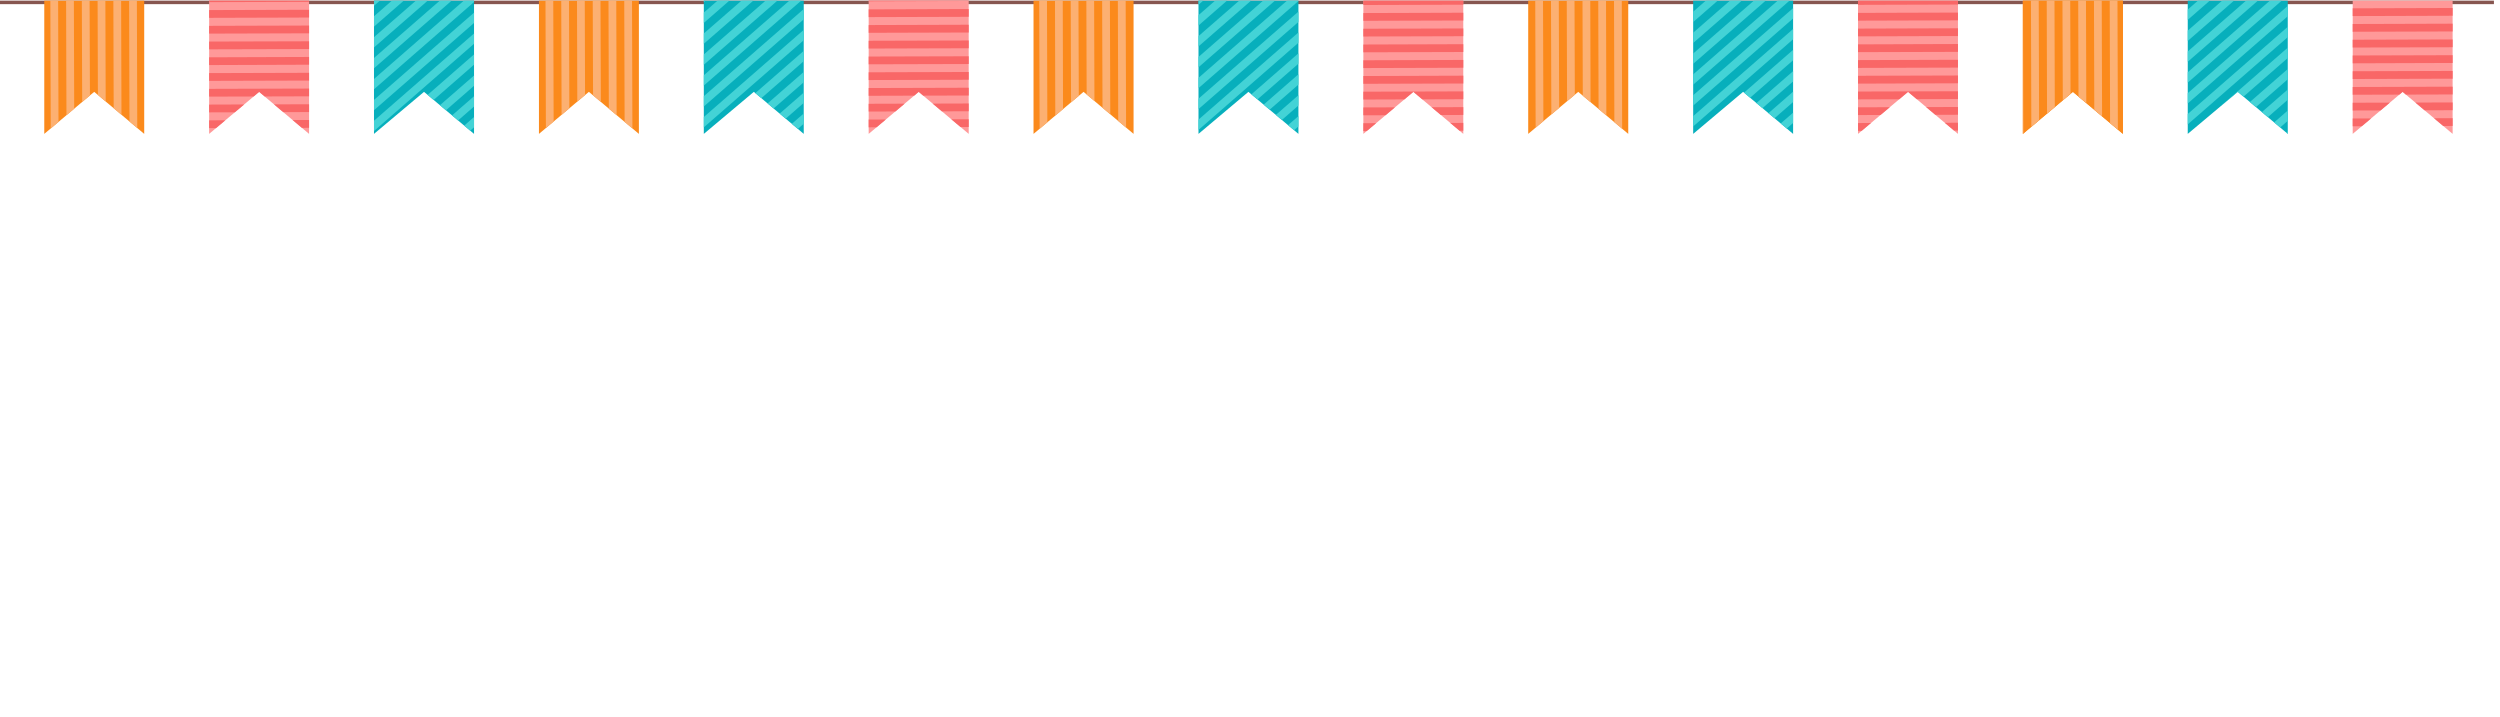 <?xml version="1.0" encoding="utf-8"?>
<!-- Generator: Adobe Illustrator 19.0.0, SVG Export Plug-In . SVG Version: 6.00 Build 0)  -->
<svg version="1.1" id="Capa_1" xmlns="http://www.w3.org/2000/svg" xmlns:xlink="http://www.w3.org/1999/xlink" x="0px" y="0px"
	 viewBox="348 75.3 2349 674" style="enable-background:new 348 75.3 2349 674;" xml:space="preserve">
<style type="text/css">
	.st0{display:none;opacity:0.7;}
	.st1{display:inline;}
	.st2{fill:#875650;}
	.st3{display:inline;fill:#FFCCCC;}
	.st4{display:inline;fill:#90D4D8;}
	.st5{display:inline;fill:#FFB804;}
	.st6{display:inline;fill:#FF7F8B;}
	.st7{display:inline;fill:#CC99CC;}
	.st8{fill:#FB8A1C;}
	.st9{fill:#FF9999;}
	.st10{fill:#07AFBC;}
	.st11{fill:none;}
	.st12{clip-path:url(#SVGID_48_);}
	.st13{fill:#FCB072;}
	.st14{clip-path:url(#SVGID_50_);}
	.st15{clip-path:url(#SVGID_52_);}
	.st16{clip-path:url(#SVGID_54_);}
	.st17{clip-path:url(#SVGID_56_);}
	.st18{clip-path:url(#SVGID_58_);}
	.st19{fill:#F96767;}
	.st20{clip-path:url(#SVGID_60_);}
	.st21{clip-path:url(#SVGID_62_);}
	.st22{clip-path:url(#SVGID_64_);}
	.st23{clip-path:url(#SVGID_66_);}
	.st24{clip-path:url(#SVGID_68_);}
	.st25{fill:#43D3D6;}
	.st26{clip-path:url(#SVGID_70_);}
	.st27{clip-path:url(#SVGID_72_);}
	.st28{clip-path:url(#SVGID_74_);}
	.st29{clip-path:url(#SVGID_76_);}
</style>
<g class="st0">
	<g class="st1">
		<path class="st2" d="M884.9,131.2c-89.3,0-166-2.9-228.8-6.8c-197.5-12.2-305-36.8-306.1-37.1l1-4.3c1.1,0.2,108.3,24.8,305.5,37
			c182,11.2,480.1,14,866.4-37l0.6,4.4C1270.1,120.8,1054.6,131.2,884.9,131.2z"/>
	</g>
	<polygon class="st3" points="443,161.2 439.9,158.5 436.5,160.2 433.2,157.4 429.4,159.1 426.3,156.3 422.5,158 420,155.3 
		416.3,157 413.2,154.2 409.7,155.9 407.3,153.3 404.1,155.1 401.1,152.4 397.3,154 406.9,93 452.7,100.3 	"/>
	<polygon class="st4" points="529.6,171.6 526.4,169 523.2,170.8 519.7,168.2 516,170 512.7,167.4 509.1,169.2 506.4,166.7 
		502.7,168.5 499.5,165.9 496.2,167.8 493.6,165.2 490.5,167.1 487.4,164.6 483.7,166.4 490.6,105.1 536.6,110.2 	"/>
	<polygon class="st5" points="610,178.7 606.7,176.3 603.5,178.2 600,175.7 596.3,177.6 592.9,175.1 589.4,177 586.6,174.6 
		583,176.5 579.7,173.9 576.4,175.9 573.8,173.5 570.7,175.5 567.5,173 563.9,174.9 569,113.4 615.1,117.2 	"/>
	<polygon class="st6" points="702.6,184.2 699.3,181.9 696.1,183.9 692.5,181.5 688.9,183.5 685.5,181.1 681.9,183.2 679.1,180.8 
		675.6,182.8 672.2,180.4 669,182.5 666.3,180.1 663.3,182.2 660,179.8 656.4,181.8 659.6,120.2 705.8,122.6 	"/>
	<polygon class="st4" points="788.3,187.3 784.9,185 781.7,187.1 778.1,184.8 774.5,186.9 771.1,184.6 767.6,186.7 764.7,184.4 
		761.2,186.5 757.8,184.1 754.6,186.3 751.9,184 748.9,186.1 745.6,183.8 742,185.9 743.9,124.2 790.1,125.6 	"/>
	<polygon class="st5" points="875.7,188.3 872.3,186.1 869.2,188.3 865.5,186 862,188.2 858.5,186 855,188.1 852.1,185.9 
		848.7,188.1 845.2,185.8 842.1,188 839.3,185.8 836.4,188 833,185.7 829.5,187.9 830,126.2 876.3,126.6 	"/>
	<polygon class="st3" points="975,187.5 971.5,185.4 968.4,187.6 964.7,185.5 961.2,187.7 957.6,185.6 954.3,187.8 951.3,185.7 
		947.9,187.9 944.4,185.7 941.3,188 938.4,185.8 935.6,188.1 932.2,186 928.7,188.3 927.7,126.6 973.9,125.8 	"/>
	<polygon class="st4" points="1074.5,184.2 1071,182.2 1068,184.4 1064.2,182.4 1060.8,184.7 1057.2,182.6 1053.8,184.9 
		1050.8,182.8 1047.5,185.2 1043.9,183 1040.9,185.4 1038,183.3 1035.2,185.6 1031.7,183.5 1028.3,185.9 1026.1,124.2 1072.3,122.5 
			"/>
	<polygon class="st5" points="1169.7,179.5 1166.1,177.5 1163.2,179.8 1159.3,177.8 1155.9,180.2 1152.3,178.2 1149,180.6 
		1146,178.5 1142.6,180.9 1139,178.8 1136,181.2 1133.1,179.1 1130.3,181.5 1126.8,179.5 1123.5,181.9 1120.3,120.2 1166.5,117.9 	
		"/>
	<polygon class="st3" points="1267.1,172.5 1263.5,170.5 1260.6,172.9 1256.7,171 1253.4,173.5 1249.7,171.5 1246.5,174 1243.4,172 
		1240.1,174.5 1236.4,172.5 1233.5,175 1230.6,172.9 1227.8,175.4 1224.3,173.4 1221,175.9 1216.4,114.4 1262.5,110.9 	"/>
	<polygon class="st4" points="1358.6,164 1354.9,162.1 1352.1,164.6 1348.1,162.7 1344.8,165.3 1341.1,163.4 1337.9,165.9 
		1334.8,164 1331.6,166.5 1327.9,164.6 1325,167.1 1322,165.1 1319.3,167.6 1315.8,165.8 1312.5,168.3 1306.8,106.8 1352.8,102.5 	
		"/>
	<polygon class="st5" points="1457.1,153.4 1453.4,151.6 1450.6,154.1 1446.7,152.3 1443.4,154.9 1439.7,153.1 1436.5,155.7 
		1433.4,153.8 1430.2,156.3 1426.5,154.5 1423.6,157.1 1420.6,155.1 1418,157.7 1414.4,155.9 1411.1,158.4 1404.4,97.1 1450.4,92.1 
			"/>
	<g class="st1">
		<defs>
			<polygon id="SVGID_1_" points="443,161.2 439.9,158.5 436.5,160.2 433.2,157.4 429.4,159.1 426.3,156.3 422.5,158 420,155.3 
				416.3,157 413.2,154.2 409.7,155.9 407.3,153.3 404.1,155.1 401.1,152.4 397.3,154 406.9,93 452.7,100.3 			"/>
		</defs>
		<clipPath id="SVGID_2_">
			<use xlink:href="#SVGID_1_"  style="overflow:visible;"/>
		</clipPath>
	</g>
	<g class="st1">
		<defs>
			<polygon id="SVGID_3_" points="702.6,184.2 699.3,181.9 696.1,183.9 692.5,181.5 688.9,183.5 685.5,181.1 681.9,183.2 
				679.1,180.8 675.6,182.8 672.2,180.4 669,182.5 666.3,180.1 663.3,182.2 660,179.8 656.4,181.8 659.6,120.2 705.8,122.6 			"/>
		</defs>
		<clipPath id="SVGID_4_">
			<use xlink:href="#SVGID_3_"  style="overflow:visible;"/>
		</clipPath>
	</g>
	<g class="st1">
		<defs>
			<polygon id="SVGID_5_" points="972.4,187.5 968.9,185.4 965.8,187.6 962.1,185.4 958.6,187.7 955,185.6 951.7,187.8 948.7,185.7 
				945.3,187.9 941.8,185.7 938.7,188 935.9,185.8 933,188.1 929.6,186 926.1,188.2 925.1,126.5 971.4,125.8 			"/>
		</defs>
		<clipPath id="SVGID_6_">
			<use xlink:href="#SVGID_5_"  style="overflow:visible;"/>
		</clipPath>
	</g>
	<g class="st1">
		<defs>
			<polygon id="SVGID_7_" points="1267.1,172.5 1263.5,170.5 1260.6,172.9 1256.7,171 1253.4,173.5 1249.7,171.5 1246.5,174 
				1243.4,172 1240.1,174.5 1236.4,172.5 1233.5,175 1230.6,172.9 1227.8,175.4 1224.3,173.4 1221,175.9 1216.4,114.4 1262.5,110.9 
							"/>
		</defs>
		<clipPath id="SVGID_8_">
			<use xlink:href="#SVGID_7_"  style="overflow:visible;"/>
		</clipPath>
	</g>
	<g class="st1">
		<defs>
			<polygon id="SVGID_9_" points="1358.6,164 1354.9,162.1 1352.1,164.6 1348.1,162.7 1344.8,165.3 1341.1,163.4 1337.9,165.9 
				1334.8,164 1331.6,166.5 1327.9,164.6 1325,167.1 1322,165.1 1319.3,167.6 1315.8,165.8 1312.5,168.3 1306.8,106.8 1352.8,102.5 
							"/>
		</defs>
		<clipPath id="SVGID_10_">
			<use xlink:href="#SVGID_9_"  style="overflow:visible;"/>
		</clipPath>
	</g>
	<g class="st1">
		<defs>
			<polygon id="SVGID_11_" points="1074.5,184.2 1071,182.2 1068,184.4 1064.2,182.4 1060.8,184.7 1057.2,182.6 1053.8,184.9 
				1050.8,182.8 1047.5,185.2 1043.9,183 1040.9,185.4 1038,183.3 1035.2,185.6 1031.7,183.5 1028.3,185.9 1026.1,124.2 
				1072.3,122.5 			"/>
		</defs>
		<clipPath id="SVGID_12_">
			<use xlink:href="#SVGID_11_"  style="overflow:visible;"/>
		</clipPath>
	</g>
	<g class="st1">
		<defs>
			<polygon id="SVGID_13_" points="788.3,187.3 784.9,185 781.7,187.1 778.1,184.8 774.5,186.9 771.1,184.6 767.6,186.7 
				764.7,184.4 761.2,186.5 757.8,184.1 754.6,186.3 751.9,184 748.9,186.1 745.6,183.8 742,185.9 743.9,124.2 790.1,125.6 			"/>
		</defs>
		<clipPath id="SVGID_14_">
			<use xlink:href="#SVGID_13_"  style="overflow:visible;"/>
		</clipPath>
	</g>
	<g class="st1">
		<defs>
			<polygon id="SVGID_15_" points="529.6,171.6 526.4,169 523.2,170.8 519.7,168.2 516,170 512.7,167.4 509.1,169.2 506.4,166.7 
				502.7,168.5 499.5,165.9 496.2,167.8 493.6,165.2 490.5,167.1 487.4,164.6 483.7,166.4 490.6,105.1 536.6,110.2 			"/>
		</defs>
		<clipPath id="SVGID_16_">
			<use xlink:href="#SVGID_15_"  style="overflow:visible;"/>
		</clipPath>
	</g>
	<g class="st1">
		<defs>
			<polygon id="SVGID_17_" points="610,178.7 606.7,176.3 603.5,178.2 600,175.7 596.3,177.6 592.9,175.1 589.4,177 586.6,174.6 
				583,176.5 579.7,173.9 576.4,175.9 573.8,173.5 570.7,175.5 567.5,173 563.9,174.9 569,113.4 615.1,117.2 			"/>
		</defs>
		<clipPath id="SVGID_18_">
			<use xlink:href="#SVGID_17_"  style="overflow:visible;"/>
		</clipPath>
	</g>
	<g class="st1">
		<defs>
			<polygon id="SVGID_19_" points="1169.7,179.5 1166.1,177.5 1163.2,179.8 1159.3,177.8 1155.9,180.2 1152.3,178.2 1149,180.6 
				1146,178.5 1142.6,180.9 1139,178.8 1136,181.2 1133.1,179.1 1130.3,181.5 1126.8,179.5 1123.5,181.9 1120.3,120.2 1166.5,117.9 
							"/>
		</defs>
		<clipPath id="SVGID_20_">
			<use xlink:href="#SVGID_19_"  style="overflow:visible;"/>
		</clipPath>
	</g>
	<g class="st1">
		<defs>
			<polygon id="SVGID_21_" points="1457.1,153.4 1453.4,151.6 1450.6,154.1 1446.7,152.3 1443.4,154.9 1439.7,153.1 1436.5,155.7 
				1433.4,153.8 1430.2,156.3 1426.5,154.5 1423.6,157.1 1420.6,155.1 1418,157.7 1414.4,155.9 1411.1,158.4 1404.4,97.1 
				1450.4,92.1 			"/>
		</defs>
		<clipPath id="SVGID_22_">
			<use xlink:href="#SVGID_21_"  style="overflow:visible;"/>
		</clipPath>
	</g>
</g>
<g class="st0">
	<g class="st1">
		<path class="st2" d="M2057.3,131.2c-89.3,0-166-2.9-228.8-6.8c-197.5-12.2-305-36.8-306.1-37.1l1-4.3c1.1,0.2,108.3,24.8,305.5,37
			c182,11.2,480.1,14,866.4-37l0.6,4.4C2442.6,120.8,2227.1,131.2,2057.3,131.2z"/>
	</g>
	<polygon class="st7" points="1615.5,161.2 1612.4,158.5 1609,160.2 1605.7,157.4 1601.9,159.1 1598.8,156.3 1595,158 1592.5,155.3 
		1588.7,157 1585.7,154.2 1582.2,155.9 1579.8,153.3 1576.6,155.1 1573.6,152.4 1569.8,154 1579.4,93 1625.1,100.3 	"/>
	<polygon class="st4" points="1702.1,171.6 1698.9,169 1695.6,170.8 1692.2,168.2 1688.4,170 1685.2,167.4 1681.6,169.2 
		1678.9,166.7 1675.2,168.5 1672,165.9 1668.7,167.8 1666.1,165.2 1663,167.1 1659.9,164.6 1656.2,166.4 1663.1,105.1 1709.1,110.2 
			"/>
	<polygon class="st5" points="1782.5,178.7 1779.2,176.3 1776,178.2 1772.5,175.7 1768.8,177.6 1765.4,175.1 1761.9,177 
		1759.1,174.6 1755.5,176.5 1752.2,173.9 1748.9,175.9 1746.3,173.5 1743.2,175.5 1740,173 1736.4,174.9 1741.5,113.4 1787.6,117.2 
			"/>
	<polygon class="st7" points="1875.1,184.2 1871.8,181.9 1868.6,183.9 1865,181.5 1861.3,183.5 1858,181.1 1854.4,183.2 
		1851.6,180.8 1848.1,182.8 1844.7,180.4 1841.5,182.5 1838.8,180.1 1835.8,182.2 1832.5,179.8 1828.9,181.8 1832.1,120.2 
		1878.3,122.6 	"/>
	<polygon class="st4" points="1960.8,187.3 1957.4,185 1954.2,187.1 1950.6,184.8 1947,186.9 1943.6,184.6 1940.1,186.7 
		1937.2,184.4 1933.7,186.5 1930.3,184.1 1927.1,186.3 1924.4,184 1921.4,186.1 1918.1,183.8 1914.5,185.9 1916.4,124.2 
		1962.6,125.6 	"/>
	<polygon class="st5" points="2048.2,188.3 2044.8,186.1 2041.7,188.3 2038,186 2034.5,188.2 2031,186 2027.5,188.1 2024.6,185.9 
		2021.2,188.1 2017.7,185.8 2014.6,188 2011.8,185.8 2008.8,188 2005.5,185.7 2002,187.9 2002.5,126.2 2048.8,126.6 	"/>
	<polygon class="st7" points="2147.5,187.5 2143.9,185.4 2140.9,187.6 2137.2,185.5 2133.7,187.7 2130.1,185.6 2126.8,187.8 
		2123.8,185.7 2120.4,187.9 2116.8,185.7 2113.8,188 2110.9,185.8 2108.1,188.1 2104.7,186 2101.2,188.3 2100.2,126.6 2146.4,125.8 
			"/>
	<polygon class="st4" points="2247,184.2 2243.5,182.2 2240.5,184.4 2236.7,182.4 2233.2,184.7 2229.7,182.6 2226.3,184.9 
		2223.3,182.8 2220,185.2 2216.4,183 2213.4,185.4 2210.5,183.3 2207.7,185.6 2204.2,183.5 2200.8,185.9 2198.5,124.2 2244.8,122.5 
			"/>
	<polygon class="st5" points="2342.2,179.5 2338.6,177.5 2335.6,179.8 2331.8,177.8 2328.4,180.2 2324.8,178.2 2321.5,180.6 
		2318.5,178.5 2315.1,180.9 2311.5,178.8 2308.5,181.2 2305.6,179.1 2302.8,181.5 2299.3,179.5 2296,181.9 2292.8,120.2 2339,117.9 
			"/>
	<polygon class="st7" points="2439.6,172.5 2436,170.5 2433.1,172.9 2429.2,171 2425.9,173.5 2422.2,171.5 2418.9,174 2415.9,172 
		2412.6,174.5 2408.9,172.5 2406,175 2403.1,172.9 2400.3,175.4 2396.8,173.4 2393.5,175.9 2388.9,114.4 2435,110.9 	"/>
	<polygon class="st4" points="2531.1,164 2527.4,162.1 2524.5,164.6 2520.6,162.7 2517.3,165.3 2513.6,163.4 2510.4,165.9 
		2507.3,164 2504.1,166.5 2500.4,164.6 2497.5,167.1 2494.5,165.1 2491.8,167.6 2488.3,165.8 2485,168.3 2479.2,106.8 2525.3,102.5 
			"/>
	<polygon class="st5" points="2629.6,153.4 2625.9,151.6 2623.1,154.1 2619.2,152.3 2615.9,154.9 2612.2,153.1 2609,155.7 
		2605.9,153.8 2602.7,156.3 2599,154.5 2596.1,157.1 2593.1,155.1 2590.5,157.7 2586.9,155.9 2583.6,158.4 2576.9,97.1 2622.9,92.1 
			"/>
	<g class="st1">
		<defs>
			<polygon id="SVGID_23_" points="1615.5,161.2 1612.4,158.5 1609,160.2 1605.7,157.4 1601.9,159.1 1598.8,156.3 1595,158 
				1592.5,155.3 1588.7,157 1585.7,154.2 1582.2,155.9 1579.8,153.3 1576.6,155.1 1573.6,152.4 1569.8,154 1579.4,93 1625.1,100.3 
							"/>
		</defs>
		<clipPath id="SVGID_24_">
			<use xlink:href="#SVGID_23_"  style="overflow:visible;"/>
		</clipPath>
	</g>
	<g class="st1">
		<defs>
			<polygon id="SVGID_25_" points="1875.1,184.2 1871.8,181.9 1868.6,183.9 1865,181.5 1861.3,183.5 1858,181.1 1854.4,183.2 
				1851.6,180.8 1848.1,182.8 1844.7,180.4 1841.5,182.5 1838.8,180.1 1835.8,182.2 1832.5,179.8 1828.9,181.8 1832.1,120.2 
				1878.3,122.6 			"/>
		</defs>
		<clipPath id="SVGID_26_">
			<use xlink:href="#SVGID_25_"  style="overflow:visible;"/>
		</clipPath>
	</g>
	<g class="st1">
		<defs>
			<polygon id="SVGID_27_" points="2147.5,187.5 2143.9,185.4 2140.9,187.6 2137.2,185.5 2133.7,187.7 2130.1,185.6 2126.8,187.8 
				2123.8,185.7 2120.4,187.9 2116.8,185.7 2113.8,188 2110.9,185.8 2108.1,188.1 2104.7,186 2101.2,188.3 2100.2,126.6 
				2146.4,125.8 			"/>
		</defs>
		<clipPath id="SVGID_28_">
			<use xlink:href="#SVGID_27_"  style="overflow:visible;"/>
		</clipPath>
	</g>
	<g class="st1">
		<defs>
			<polygon id="SVGID_29_" points="2439.6,172.5 2436,170.5 2433.1,172.9 2429.2,171 2425.9,173.5 2422.2,171.5 2418.9,174 
				2415.9,172 2412.6,174.5 2408.9,172.5 2406,175 2403.1,172.9 2400.3,175.4 2396.8,173.4 2393.5,175.9 2388.9,114.4 2435,110.9 
							"/>
		</defs>
		<clipPath id="SVGID_30_">
			<use xlink:href="#SVGID_29_"  style="overflow:visible;"/>
		</clipPath>
	</g>
	<g class="st1">
		<defs>
			<polygon id="SVGID_31_" points="2531.1,164 2527.4,162.1 2524.5,164.6 2520.6,162.7 2517.3,165.3 2513.6,163.4 2510.4,165.9 
				2507.3,164 2504.1,166.5 2500.4,164.6 2497.5,167.1 2494.5,165.1 2491.8,167.6 2488.3,165.8 2485,168.3 2479.2,106.8 
				2525.3,102.5 			"/>
		</defs>
		<clipPath id="SVGID_32_">
			<use xlink:href="#SVGID_31_"  style="overflow:visible;"/>
		</clipPath>
	</g>
	<g class="st1">
		<defs>
			<polygon id="SVGID_33_" points="2247,184.2 2243.5,182.2 2240.5,184.4 2236.7,182.4 2233.2,184.7 2229.7,182.6 2226.3,184.9 
				2223.3,182.8 2220,185.2 2216.4,183 2213.4,185.4 2210.5,183.3 2207.7,185.6 2204.2,183.5 2200.8,185.9 2198.5,124.2 
				2244.8,122.5 			"/>
		</defs>
		<clipPath id="SVGID_34_">
			<use xlink:href="#SVGID_33_"  style="overflow:visible;"/>
		</clipPath>
	</g>
	<g class="st1">
		<defs>
			<polygon id="SVGID_35_" points="1960.8,187.3 1957.4,185 1954.2,187.1 1950.6,184.8 1947,186.9 1943.6,184.6 1940.1,186.7 
				1937.2,184.4 1933.7,186.5 1930.3,184.1 1927.1,186.3 1924.4,184 1921.4,186.1 1918.1,183.8 1914.5,185.9 1916.4,124.2 
				1962.6,125.6 			"/>
		</defs>
		<clipPath id="SVGID_36_">
			<use xlink:href="#SVGID_35_"  style="overflow:visible;"/>
		</clipPath>
	</g>
	<g class="st1">
		<defs>
			<polygon id="SVGID_37_" points="1702.1,171.6 1698.9,169 1695.6,170.8 1692.2,168.2 1688.4,170 1685.2,167.4 1681.6,169.2 
				1678.9,166.7 1675.2,168.5 1672,165.9 1668.7,167.8 1666.1,165.2 1663,167.1 1659.9,164.6 1656.2,166.4 1663.1,105.1 
				1709.1,110.2 			"/>
		</defs>
		<clipPath id="SVGID_38_">
			<use xlink:href="#SVGID_37_"  style="overflow:visible;"/>
		</clipPath>
	</g>
	<g class="st1">
		<defs>
			<polygon id="SVGID_39_" points="1782.5,178.7 1779.2,176.3 1776,178.2 1772.5,175.7 1768.8,177.6 1765.4,175.1 1761.9,177 
				1759.1,174.6 1755.5,176.5 1752.2,173.9 1748.9,175.9 1746.3,173.5 1743.2,175.5 1740,173 1736.4,174.9 1741.5,113.4 
				1787.6,117.2 			"/>
		</defs>
		<clipPath id="SVGID_40_">
			<use xlink:href="#SVGID_39_"  style="overflow:visible;"/>
		</clipPath>
	</g>
	<g class="st1">
		<defs>
			<polygon id="SVGID_41_" points="2048.2,188.3 2044.8,186.1 2041.7,188.3 2038,186 2034.5,188.2 2031,186 2027.5,188.1 
				2024.6,185.9 2021.2,188.1 2017.7,185.8 2014.6,188 2011.8,185.8 2008.8,188 2005.5,185.7 2002,187.9 2002.5,126.2 2048.8,126.6 
							"/>
		</defs>
		<clipPath id="SVGID_42_">
			<use xlink:href="#SVGID_41_"  style="overflow:visible;"/>
		</clipPath>
	</g>
	<g class="st1">
		<defs>
			<polygon id="SVGID_43_" points="2342.2,179.5 2338.6,177.5 2335.6,179.8 2331.8,177.8 2328.4,180.2 2324.8,178.2 2321.5,180.6 
				2318.5,178.5 2315.1,180.9 2311.5,178.8 2308.5,181.2 2305.6,179.1 2302.8,181.5 2299.3,179.5 2296,181.9 2292.8,120.2 
				2339,117.9 			"/>
		</defs>
		<clipPath id="SVGID_44_">
			<use xlink:href="#SVGID_43_"  style="overflow:visible;"/>
		</clipPath>
	</g>
	<g class="st1">
		<defs>
			<polygon id="SVGID_45_" points="2629.6,153.4 2625.9,151.6 2623.1,154.1 2619.2,152.3 2615.9,154.9 2612.2,153.1 2609,155.7 
				2605.9,153.8 2602.7,156.3 2599,154.5 2596.1,157.1 2593.1,155.1 2590.5,157.7 2586.9,155.9 2583.6,158.4 2576.9,97.1 
				2622.9,92.1 			"/>
		</defs>
		<clipPath id="SVGID_46_">
			<use xlink:href="#SVGID_45_"  style="overflow:visible;"/>
		</clipPath>
	</g>
</g>
<g>
	<g>
		<rect x="348" y="75.9" class="st2" width="2343.3" height="3.3"/>
	</g>
	<polygon class="st8" points="483.5,201.1 436.5,161.6 389.6,201.1 389.6,75.9 483.5,75.9 	"/>
	<polygon class="st9" points="638.4,201.1 591.5,161.6 544.5,201.1 544.5,75.9 638.4,75.9 	"/>
	<polygon class="st10" points="793.4,201.1 746.4,161.6 699.4,201.1 699.4,75.9 793.4,75.9 	"/>
	<polygon class="st8" points="948.3,201.1 901.3,161.6 854.4,201.1 854.4,75.9 948.3,75.9 	"/>
	<polygon class="st10" points="1103.2,201.1 1056.3,161.6 1009.3,201.1 1009.3,75.9 1103.2,75.9 	"/>
	<polygon class="st9" points="1258.2,201.1 1211.2,161.6 1164.2,201.1 1164.2,75.9 1258.2,75.9 	"/>
	<polygon class="st8" points="1413.1,201.1 1366.1,161.6 1319.1,201.1 1319.1,75.9 1413.1,75.9 	"/>
	<polygon class="st10" points="1568,201.1 1521,161.6 1474.1,201.1 1474.1,75.9 1568,75.9 	"/>
	<polygon class="st9" points="1722.9,201.1 1676,161.6 1629,201.1 1629,75.9 1722.9,75.9 	"/>
	<polygon class="st8" points="1877.9,201.1 1830.9,161.6 1783.9,201.1 1783.9,75.9 1877.9,75.9 	"/>
	<polygon class="st10" points="2032.8,201.1 1985.8,161.6 1938.9,201.1 1938.9,75.9 2032.8,75.9 	"/>
	<polygon class="st9" points="2187.7,201.1 2140.8,161.6 2093.8,201.1 2093.8,75.9 2187.7,75.9 	"/>
	<polygon class="st8" points="2342.7,201.1 2295.7,161.6 2248.7,201.1 2248.7,75.9 2342.7,75.9 	"/>
	<polygon class="st8" points="2342.7,201.1 2295.7,161.6 2248.7,201.1 2248.7,75.9 2342.7,75.9 	"/>
	<polygon class="st10" points="2497.6,201.1 2450.6,161.6 2403.6,201.1 2403.6,75.9 2497.6,75.9 	"/>
	<polygon class="st9" points="2652.5,201.1 2605.5,161.6 2558.6,201.1 2558.6,75.9 2652.5,75.9 	"/>
	<polygon class="st11" points="483.5,201.1 436.5,161.6 389.6,201.1 389.6,75.9 483.5,75.9 	"/>
	<g>
		<defs>
			<polygon id="SVGID_47_" points="483.5,201.1 436.5,161.6 389.6,201.1 389.6,75.9 483.5,75.9 			"/>
		</defs>
		<clipPath id="SVGID_48_">
			<use xlink:href="#SVGID_47_"  style="overflow:visible;"/>
		</clipPath>
		<g class="st12">
			<polygon class="st13" points="344.1,271.6 336.7,271.6 335.9,5.9 343.2,5.8 			"/>
			
				<rect x="351.1" y="5.8" transform="matrix(1 -3.124872e-003 3.124872e-003 1 -0.432 1.109)" class="st13" width="7.3" height="265.8"/>
			
				<rect x="365.9" y="5.8" transform="matrix(1 -3.124872e-003 3.124872e-003 1 -0.431 1.156)" class="st13" width="7.3" height="265.8"/>
			
				<rect x="380.7" y="5.7" transform="matrix(1 -3.124234e-003 3.124234e-003 1 -0.431 1.202)" class="st13" width="7.3" height="265.8"/>
			<polygon class="st13" points="403.2,271.4 395.9,271.5 395.1,5.7 402.4,5.7 			"/>
			<polygon class="st13" points="418,271.4 410.7,271.4 409.9,5.6 417.2,5.6 			"/>
			
				<rect x="425.1" y="5.6" transform="matrix(1 -3.524066e-003 3.524066e-003 1 -0.485 1.512)" class="st13" width="7.3" height="265.8"/>
			
				<rect x="439.9" y="5.5" transform="matrix(1 -3.125486e-003 3.125486e-003 1 -0.43 1.387)" class="st13" width="7.3" height="265.8"/>
			<polygon class="st13" points="462.4,271.2 455.1,271.3 454.3,5.5 461.6,5.5 			"/>
			<polygon class="st13" points="477.2,271.2 469.9,271.2 469.1,5.5 476.4,5.4 			"/>
			<polygon class="st13" points="492,271.2 484.7,271.2 483.9,5.4 491.2,5.4 			"/>
			
				<rect x="499.1" y="5.4" transform="matrix(1 -3.123733e-003 3.123733e-003 1 -0.429 1.571)" class="st13" width="7.3" height="265.8"/>
		</g>
	</g>
	<g>
		<defs>
			<polygon id="SVGID_49_" points="948.3,201.1 901.3,161.6 854.4,201.1 854.4,75.9 948.3,75.9 			"/>
		</defs>
		<clipPath id="SVGID_50_">
			<use xlink:href="#SVGID_49_"  style="overflow:visible;"/>
		</clipPath>
		<g class="st14">
			<polygon class="st13" points="824,260.3 816.7,260.3 815.9,-5.5 823.2,-5.5 			"/>
			
				<rect x="831.1" y="-5.5" transform="matrix(1 -3.124860e-003 3.124860e-003 1 -0.394 2.609)" class="st13" width="7.3" height="265.8"/>
			
				<rect x="845.9" y="-5.6" transform="matrix(1 -3.124860e-003 3.124860e-003 1 -0.394 2.655)" class="st13" width="7.3" height="265.8"/>
			
				<rect x="860.7" y="-5.6" transform="matrix(1 -3.124234e-003 3.124234e-003 1 -0.393 2.701)" class="st13" width="7.3" height="265.8"/>
			<polygon class="st13" points="883.2,260.1 875.9,260.1 875.1,-5.7 882.4,-5.7 			"/>
			<polygon class="st13" points="898,260 890.7,260.1 889.9,-5.7 897.2,-5.7 			"/>
			
				<rect x="905.1" y="-5.8" transform="matrix(1 -3.524073e-003 3.524073e-003 1 -0.442 3.203)" class="st13" width="7.3" height="265.8"/>
			
				<rect x="919.9" y="-5.8" transform="matrix(1 -3.125486e-003 3.125486e-003 1 -0.393 2.887)" class="st13" width="7.3" height="265.8"/>
			<polygon class="st13" points="942.4,259.9 935.1,259.9 934.3,-5.8 941.6,-5.9 			"/>
			<polygon class="st13" points="957.2,259.8 949.9,259.9 949.1,-5.9 956.4,-5.9 			"/>
			<polygon class="st13" points="972,259.8 964.7,259.8 963.8,-5.9 971.2,-6 			"/>
			
				<rect x="979" y="-6" transform="matrix(1 -3.123615e-003 3.123615e-003 1 -0.392 3.07)" class="st13" width="7.3" height="265.8"/>
		</g>
	</g>
	<g>
		<defs>
			<polygon id="SVGID_51_" points="1413.1,201.1 1366.1,161.6 1319.1,201.1 1319.1,75.9 1413.1,75.9 			"/>
		</defs>
		<clipPath id="SVGID_52_">
			<use xlink:href="#SVGID_51_"  style="overflow:visible;"/>
		</clipPath>
		<g class="st15">
			<polygon class="st13" points="1273.1,262.4 1265.8,262.4 1265,-3.4 1272.3,-3.4 			"/>
			
				<rect x="1280.2" y="-3.4" transform="matrix(1 -3.124860e-003 3.124860e-003 1 -0.398 4.012)" class="st13" width="7.3" height="265.8"/>
			
				<rect x="1295" y="-3.5" transform="matrix(1 -3.124860e-003 3.124860e-003 1 -0.398 4.059)" class="st13" width="7.3" height="265.8"/>
			
				<rect x="1309.8" y="-3.5" transform="matrix(1 -3.164288e-003 3.164288e-003 1 -0.403 4.157)" class="st13" width="7.3" height="265.8"/>
			<polygon class="st13" points="1332.3,262.2 1325,262.2 1324.2,-3.5 1331.5,-3.6 			"/>
			
				<rect x="1339.4" y="-3.6" transform="matrix(1 -2.723694e-003 2.723694e-003 1 -0.347 3.658)" class="st13" width="7.3" height="265.8"/>
			
				<rect x="1354.2" y="-3.7" transform="matrix(1 -3.524207e-003 3.524207e-003 1 -0.447 4.786)" class="st13" width="7.3" height="265.8"/>
			
				<rect x="1368.9" y="-3.7" transform="matrix(1 -3.165556e-003 3.165556e-003 1 -0.402 4.346)" class="st13" width="7.3" height="265.8"/>
			<polygon class="st13" points="1391.5,262 1384.2,262 1383.3,-3.7 1390.6,-3.8 			"/>
			<polygon class="st13" points="1406.3,262 1398.9,262 1398.1,-3.8 1405.4,-3.8 			"/>
			<polygon class="st13" points="1421.1,261.9 1413.7,261.9 1412.9,-3.8 1420.2,-3.8 			"/>
			
				<rect x="1428.1" y="-3.9" transform="matrix(1 -3.123733e-003 3.123733e-003 1 -0.396 4.473)" class="st13" width="7.3" height="265.8"/>
		</g>
	</g>
	<g>
		<defs>
			<polygon id="SVGID_53_" points="1877.9,201.1 1830.9,161.6 1783.9,201.1 1783.9,75.9 1877.9,75.9 			"/>
		</defs>
		<clipPath id="SVGID_54_">
			<use xlink:href="#SVGID_53_"  style="overflow:visible;"/>
		</clipPath>
		<g class="st16">
			<polygon class="st13" points="1754.1,269 1746.8,269.1 1745.9,3.3 1753.3,3.3 			"/>
			
				<rect x="1761.1" y="3.3" transform="matrix(1 -3.124844e-003 3.124844e-003 1 -0.417 5.515)" class="st13" width="7.3" height="265.8"/>
			
				<rect x="1775.9" y="3.2" transform="matrix(1 -3.164921e-003 3.164921e-003 1 -0.422 5.633)" class="st13" width="7.3" height="265.8"/>
			
				<rect x="1790.7" y="3.2" transform="matrix(1 -3.123608e-003 3.123608e-003 1 -0.416 5.606)" class="st13" width="7.3" height="265.8"/>
			<polygon class="st13" points="1813.3,268.9 1805.9,268.9 1805.1,3.1 1812.4,3.1 			"/>
			
				<rect x="1820.3" y="3.1" transform="matrix(1 -3.124860e-003 3.124860e-003 1 -0.416 5.7)" class="st13" width="7.3" height="265.8"/>
			<polygon class="st13" points="1842.8,268.8 1835.5,268.8 1834.7,3 1842,3 			"/>
			<polygon class="st13" points="1857.6,268.7 1850.3,268.8 1849.5,3 1856.8,3 			"/>
			<polygon class="st13" points="1872.4,268.7 1865.1,268.7 1864.3,2.9 1871.6,2.9 			"/>
			<polygon class="st13" points="1887.2,268.6 1879.9,268.7 1879.1,2.9 1886.4,2.9 			"/>
			
				<rect x="1894.3" y="2.8" transform="matrix(1 -3.163781e-003 3.163781e-003 1 -0.42 6.005)" class="st13" width="7.3" height="265.8"/>
			
				<rect x="1909.1" y="2.8" transform="matrix(1 -3.123591e-003 3.123591e-003 1 -0.414 5.975)" class="st13" width="7.3" height="265.8"/>
		</g>
	</g>
	<g>
		<defs>
			<polygon id="SVGID_55_" points="2342.7,201.1 2295.7,161.6 2248.7,201.1 2248.7,75.9 2342.7,75.9 			"/>
		</defs>
		<clipPath id="SVGID_56_">
			<use xlink:href="#SVGID_55_"  style="overflow:visible;"/>
		</clipPath>
		<g class="st17">
			<polygon class="st13" points="2205,246.7 2197.6,246.7 2196.8,-19 2204.1,-19.1 			"/>
			
				<rect x="2212" y="-19.1" transform="matrix(1 -3.124860e-003 3.124860e-003 1 -0.345 6.924)" class="st13" width="7.3" height="265.8"/>
			
				<rect x="2226.8" y="-19.1" transform="matrix(1 -3.124880e-003 3.124880e-003 1 -0.344 6.971)" class="st13" width="7.3" height="265.8"/>
			
				<rect x="2241.6" y="-19.2" transform="matrix(1 -3.123608e-003 3.123608e-003 1 -0.344 7.014)" class="st13" width="7.3" height="265.8"/>
			<polygon class="st13" points="2264.1,246.5 2256.8,246.6 2256,-19.2 2263.3,-19.2 			"/>
			
				<rect x="2271.2" y="-19.3" transform="matrix(1 -2.764302e-003 2.764302e-003 1 -0.305 6.289)" class="st13" width="7.3" height="265.8"/>
			
				<rect x="2286" y="-19.3" transform="matrix(1 -3.484020e-003 3.484020e-003 1 -0.382 7.978)" class="st13" width="7.3" height="265.8"/>
			<polygon class="st13" points="2308.5,246.4 2301.2,246.4 2300.4,-19.4 2307.7,-19.4 			"/>
			<polygon class="st13" points="2323.3,246.3 2316,246.4 2315.2,-19.4 2322.5,-19.4 			"/>
			<polygon class="st13" points="2338.1,246.3 2330.8,246.3 2330,-19.4 2337.3,-19.5 			"/>
			<polygon class="st13" points="2352.9,246.3 2345.6,246.3 2344.8,-19.5 2352.1,-19.5 			"/>
			
				<rect x="2360" y="-19.5" transform="matrix(1 -3.123733e-003 3.123733e-003 1 -0.343 7.384)" class="st13" width="7.3" height="265.8"/>
		</g>
	</g>
	<g>
		<defs>
			<polygon id="SVGID_57_" points="638.4,201.1 591.5,161.6 544.5,201.1 544.5,75.9 638.4,75.9 			"/>
		</defs>
		<clipPath id="SVGID_58_">
			<use xlink:href="#SVGID_57_"  style="overflow:visible;"/>
		</clipPath>
		<g class="st18">
			
				<rect x="602" y="-89" transform="matrix(3.524066e-003 1 -1 3.524066e-003 647.348 -561.927)" class="st19" width="7.3" height="265.8"/>
			
				<rect x="602" y="-74.2" transform="matrix(3.124860e-003 1 -1 3.124860e-003 662.426 -547.207)" class="st19" width="7.3" height="265.8"/>
			
				<rect x="602.1" y="-59.4" transform="matrix(3.124860e-003 1 -1 3.124860e-003 677.27 -532.504)" class="st19" width="7.3" height="265.8"/>
			
				<rect x="602.1" y="-44.6" transform="matrix(3.123733e-003 1 -1 3.123733e-003 692.111 -517.797)" class="st19" width="7.3" height="265.8"/>
			<polygon class="st19" points="472.9,107.1 472.9,99.8 738.7,99 738.7,106.3 			"/>
			
				<rect x="602.2" y="-15.1" transform="matrix(2.764302e-003 1 -1 2.764302e-003 722.009 -488.351)" class="st19" width="7.3" height="265.8"/>
			
				<rect x="602.2" y="-0.3" transform="matrix(3.484160e-003 1 -1 3.484160e-003 736.418 -473.738)" class="st19" width="7.3" height="265.8"/>
			<polygon class="st19" points="473.1,151.5 473.1,144.2 738.8,143.4 738.8,150.7 			"/>
			<polygon class="st19" points="473.1,166.3 473.1,159 738.9,158.2 738.9,165.5 			"/>
			<polygon class="st19" points="473.2,181.1 473.1,173.8 738.9,172.9 738.9,180.3 			"/>
			<polygon class="st19" points="473.2,195.9 473.2,188.6 738.9,187.7 739,195.1 			"/>
			
				<rect x="602.5" y="73.7" transform="matrix(3.122483e-003 1 -1 3.122483e-003 810.835 -400.171)" class="st19" width="7.3" height="265.8"/>
		</g>
	</g>
	<g>
		<defs>
			<polygon id="SVGID_59_" points="1258.2,201.1 1211.2,161.6 1164.2,201.1 1164.2,75.9 1258.2,75.9 			"/>
		</defs>
		<clipPath id="SVGID_60_">
			<use xlink:href="#SVGID_59_"  style="overflow:visible;"/>
		</clipPath>
		<g class="st20">
			
				<rect x="1198.7" y="-74.9" transform="matrix(3.486513e-003 1 -1 3.486513e-003 1256.154 -1144.534)" class="st19" width="7.3" height="265.8"/>
			
				<rect x="1198.7" y="-60.1" transform="matrix(3.124859e-003 1 -1 3.124859e-003 1271.425 -1129.811)" class="st19" width="7.3" height="265.8"/>
			
				<rect x="1198.8" y="-45.3" transform="matrix(3.124985e-003 1 -1 3.124985e-003 1286.268 -1115.107)" class="st19" width="7.3" height="265.8"/>
			
				<rect x="1198.8" y="-30.5" transform="matrix(3.123733e-003 1 -1 3.123733e-003 1301.111 -1100.401)" class="st19" width="7.3" height="265.8"/>
			<polygon class="st19" points="1069.7,121.2 1069.6,113.9 1335.4,113.1 1335.4,120.4 			"/>
			
				<rect x="1198.9" y="-0.9" transform="matrix(2.724240e-003 1 -1 2.724240e-003 1331.271 -1070.946)" class="st19" width="7.3" height="265.8"/>
			<polygon class="st19" points="1069.7,150.8 1069.7,143.5 1335.5,142.7 1335.5,150 			"/>
			<polygon class="st19" points="1069.8,165.6 1069.8,158.3 1335.5,157.5 1335.6,164.8 			"/>
			<polygon class="st19" points="1069.8,180.4 1069.8,173.1 1335.6,172.3 1335.6,179.6 			"/>
			<polygon class="st19" points="1069.9,195.2 1069.9,187.9 1335.6,187.1 1335.6,194.4 			"/>
			<polygon class="st19" points="1069.9,210 1069.9,202.7 1335.7,201.9 1335.7,209.2 			"/>
			
				<rect x="1199.2" y="87.9" transform="matrix(3.124851e-003 1 -1 3.124851e-003 1419.833 -982.776)" class="st19" width="7.3" height="265.8"/>
		</g>
	</g>
	<g>
		<defs>
			<polygon id="SVGID_61_" points="1722.9,201.1 1676,161.6 1629,201.1 1629,75.9 1722.9,75.9 			"/>
		</defs>
		<clipPath id="SVGID_62_">
			<use xlink:href="#SVGID_61_"  style="overflow:visible;"/>
		</clipPath>
		<g class="st21">
			
				<rect x="1707.6" y="-71.6" transform="matrix(3.524207e-003 1 -1 3.524207e-003 1766.532 -1650.113)" class="st19" width="7.3" height="265.8"/>
			
				<rect x="1707.6" y="-56.8" transform="matrix(3.124859e-003 1 -1 3.124859e-003 1782.051 -1635.387)" class="st19" width="7.3" height="265.8"/>
			
				<rect x="1707.7" y="-42" transform="matrix(3.124859e-003 1 -1 3.124859e-003 1796.895 -1620.684)" class="st19" width="7.3" height="265.8"/>
			
				<rect x="1707.7" y="-27.2" transform="matrix(3.123608e-003 1 -1 3.123608e-003 1811.738 -1605.977)" class="st19" width="7.3" height="265.8"/>
			<polygon class="st19" points="1578.5,124.6 1578.5,117.3 1844.3,116.4 1844.3,123.8 			"/>
			<polygon class="st19" points="1578.6,139.4 1578.6,132.1 1844.3,131.2 1844.4,138.6 			"/>
			<polygon class="st19" points="1578.6,154.2 1578.6,146.9 1844.4,146 1844.4,153.4 			"/>
			<polygon class="st19" points="1578.7,169 1578.7,161.6 1844.4,160.8 1844.4,168.1 			"/>
			<polygon class="st19" points="1578.7,183.8 1578.7,176.4 1844.5,175.6 1844.5,182.9 			"/>
			<polygon class="st19" points="1578.8,198.6 1578.7,191.2 1844.5,190.4 1844.5,197.7 			"/>
			<polygon class="st19" points="1578.8,213.3 1578.8,206 1844.6,205.2 1844.6,212.5 			"/>
			
				<rect x="1708.1" y="91.2" transform="matrix(3.162514e-003 1 -1 3.162514e-003 1930.395 -1488.36)" class="st19" width="7.3" height="265.8"/>
		</g>
	</g>
	<g>
		<defs>
			<polygon id="SVGID_63_" points="2187.7,201.1 2140.8,161.6 2093.8,201.1 2093.8,75.9 2187.7,75.9 			"/>
		</defs>
		<clipPath id="SVGID_64_">
			<use xlink:href="#SVGID_63_"  style="overflow:visible;"/>
		</clipPath>
		<g class="st22">
			
				<rect x="2126.9" y="-71.6" transform="matrix(3.524207e-003 1 -1 3.524207e-003 2184.357 -2069.418)" class="st19" width="7.3" height="265.8"/>
			
				<rect x="2126.9" y="-56.8" transform="matrix(3.124859e-003 1 -1 3.124859e-003 2200.043 -2054.693)" class="st19" width="7.3" height="265.8"/>
			
				<rect x="2127" y="-42" transform="matrix(3.124859e-003 1 -1 3.124859e-003 2214.887 -2039.989)" class="st19" width="7.3" height="265.8"/>
			
				<rect x="2127" y="-27.2" transform="matrix(3.123608e-003 1 -1 3.123608e-003 2229.731 -2025.283)" class="st19" width="7.3" height="265.8"/>
			<polygon class="st19" points="1997.9,124.6 1997.8,117.3 2263.6,116.4 2263.6,123.8 			"/>
			<polygon class="st19" points="1997.9,139.4 1997.9,132.1 2263.6,131.2 2263.7,138.6 			"/>
			<polygon class="st19" points="1997.9,154.2 1997.9,146.8 2263.7,146 2263.7,153.3 			"/>
			<polygon class="st19" points="1998,169 1998,161.6 2263.7,160.8 2263.7,168.1 			"/>
			<polygon class="st19" points="1998,183.7 1998,176.4 2263.8,175.6 2263.8,182.9 			"/>
			<polygon class="st19" points="1998.1,198.6 1998.1,191.2 2263.8,190.4 2263.8,197.7 			"/>
			<polygon class="st19" points="1998.1,213.3 1998.1,206 2263.9,205.2 2263.9,212.5 			"/>
			
				<rect x="2127.4" y="91.2" transform="matrix(3.162388e-003 1 -1 3.162388e-003 2348.372 -1907.666)" class="st19" width="7.3" height="265.8"/>
		</g>
	</g>
	<g>
		<defs>
			<polygon id="SVGID_65_" points="2652.5,201.1 2605.5,161.6 2558.6,201.1 2558.6,75.9 2652.5,75.9 			"/>
		</defs>
		<clipPath id="SVGID_66_">
			<use xlink:href="#SVGID_65_"  style="overflow:visible;"/>
		</clipPath>
		<g class="st23">
			
				<rect x="2565.6" y="-75.8" transform="matrix(3.524207e-003 1 -1 3.524207e-003 2617.322 -2512.335)" class="st19" width="7.3" height="265.8"/>
			
				<rect x="2565.6" y="-61" transform="matrix(3.124859e-003 1 -1 3.124859e-003 2633.184 -2497.612)" class="st19" width="7.3" height="265.8"/>
			
				<rect x="2565.7" y="-46.2" transform="matrix(3.117644e-003 1 -1 3.117644e-003 2648.046 -2482.908)" class="st19" width="7.3" height="265.8"/>
			
				<rect x="2565.7" y="-31.4" transform="matrix(3.163654e-003 1 -1 3.163654e-003 2662.769 -2468.206)" class="st19" width="7.3" height="265.8"/>
			<polygon class="st19" points="2436.6,120.4 2436.5,113 2702.3,112.2 2702.3,119.5 			"/>
			<polygon class="st19" points="2436.6,135.2 2436.6,127.8 2702.4,127 2702.4,134.3 			"/>
			<polygon class="st19" points="2436.7,149.9 2436.6,142.6 2702.4,141.8 2702.4,149.1 			"/>
			<polygon class="st19" points="2436.7,164.7 2436.7,157.4 2702.4,156.6 2702.5,163.9 			"/>
			<polygon class="st19" points="2436.8,179.5 2436.7,172.2 2702.5,171.4 2702.5,178.7 			"/>
			<polygon class="st19" points="2436.8,194.3 2436.8,187 2702.5,186.2 2702.6,193.5 			"/>
			<polygon class="st19" points="2436.8,209.1 2436.8,201.8 2702.6,201 2702.6,208.3 			"/>
			
				<rect x="2566.1" y="87" transform="matrix(3.122358e-003 1 -1 3.122358e-003 2781.598 -2350.576)" class="st19" width="7.3" height="265.8"/>
		</g>
	</g>
	<g>
		<defs>
			<polygon id="SVGID_67_" points="2497.6,201.1 2450.6,161.6 2403.6,201.1 2403.6,75.9 2497.6,75.9 			"/>
		</defs>
		<clipPath id="SVGID_68_">
			<use xlink:href="#SVGID_67_"  style="overflow:visible;"/>
		</clipPath>
		<g class="st24">
			
				<rect x="2391.2" y="-55.7" transform="matrix(0.657 0.754 -0.754 0.657 879.231 -1778.678)" class="st25" width="7.3" height="265.8"/>
			<polygon class="st25" points="2306.8,178.4 2302,172.9 2502.3,-1.8 2507.1,3.7 			"/>
			
				<rect x="2410.6" y="-33.4" transform="matrix(0.657 0.754 -0.754 0.657 902.263 -1785.333)" class="st25" width="7.3" height="265.8"/>
			
				<rect x="2420.3" y="-22.3" transform="matrix(0.657 0.754 -0.754 0.657 913.877 -1788.742)" class="st25" width="7.3" height="265.8"/>
			<polygon class="st25" points="2336,211.9 2331.2,206.3 2531.5,31.7 2536.3,37.2 			"/>
			<polygon class="st25" points="2345.7,223 2340.9,217.5 2541.2,42.8 2546,48.3 			"/>
			<polygon class="st25" points="2355.4,234.2 2350.6,228.6 2550.9,54 2555.7,59.5 			"/>
			<polygon class="st25" points="2365.1,245.3 2360.3,239.8 2560.6,65.1 2565.5,70.6 			"/>
			
				<rect x="2469" y="33.5" transform="matrix(0.657 0.754 -0.754 0.657 974.201 -1807.53)" class="st25" width="7.3" height="265.8"/>
			<polygon class="st25" points="2384.6,267.6 2379.8,262.1 2580.1,87.4 2584.9,92.9 			"/>
			
				<rect x="2488.4" y="55.8" transform="matrix(0.657 0.754 -0.754 0.657 996.149 -1813.387)" class="st25" width="7.3" height="265.8"/>
			<polygon class="st25" points="2404.1,289.9 2399.2,284.4 2599.5,109.7 2604.4,115.2 			"/>
		</g>
	</g>
	<g>
		<defs>
			<polygon id="SVGID_69_" points="2032.8,201.1 1985.8,161.6 1938.9,201.1 1938.9,75.9 2032.8,75.9 			"/>
		</defs>
		<clipPath id="SVGID_70_">
			<use xlink:href="#SVGID_69_"  style="overflow:visible;"/>
		</clipPath>
		<g class="st26">
			
				<rect x="1942.6" y="-67.8" transform="matrix(0.657 0.754 -0.754 0.657 716.344 -1444.67)" class="st25" width="7.3" height="265.8"/>
			<polygon class="st25" points="1858.2,166.4 1853.4,160.8 2053.7,-13.8 2058.5,-8.3 			"/>
			
				<rect x="1962" y="-45.5" transform="matrix(0.657 0.754 -0.754 0.657 739.417 -1451.361)" class="st25" width="7.3" height="265.8"/>
			
				<rect x="1971.7" y="-34.3" transform="matrix(0.657 0.754 -0.754 0.657 751.135 -1454.853)" class="st25" width="7.3" height="265.8"/>
			<polygon class="st25" points="1887.4,199.8 1882.6,194.3 2082.9,19.6 2087.7,25.1 			"/>
			<polygon class="st25" points="1897.1,211 1892.3,205.4 2092.6,30.8 2097.4,36.3 			"/>
			<polygon class="st25" points="1906.8,222.1 1902,216.6 2102.3,41.9 2107.1,47.4 			"/>
			<polygon class="st25" points="1916.5,233.3 1911.7,227.7 2112,53.1 2116.9,58.6 			"/>
			
				<rect x="2020.4" y="21.4" transform="matrix(0.657 0.754 -0.754 0.657 811.129 -1473.37)" class="st25" width="7.3" height="265.8"/>
			<polygon class="st25" points="1936,255.6 1931.2,250 2131.5,75.4 2136.3,80.9 			"/>
			
				<rect x="2039.8" y="43.7" transform="matrix(0.657 0.754 -0.754 0.657 833.301 -1479.416)" class="st25" width="7.3" height="265.8"/>
			<polygon class="st25" points="1955.4,277.9 1950.6,272.3 2150.9,97.7 2155.8,103.2 			"/>
		</g>
	</g>
	<g>
		<defs>
			<polygon id="SVGID_71_" points="1568,201.1 1521,161.6 1474.1,201.1 1474.1,75.9 1568,75.9 			"/>
		</defs>
		<clipPath id="SVGID_72_">
			<use xlink:href="#SVGID_71_"  style="overflow:visible;"/>
		</clipPath>
		<g class="st27">
			
				<rect x="1478" y="-64.7" transform="matrix(0.657 0.754 -0.754 0.657 559.42 -1093.421)" class="st25" width="7.3" height="265.8"/>
			<polygon class="st25" points="1393.6,169.5 1388.8,163.9 1589.1,-10.7 1593.9,-5.2 			"/>
			
				<rect x="1497.4" y="-42.4" transform="matrix(0.657 0.754 -0.754 0.657 582.557 -1100.17)" class="st25" width="7.3" height="265.8"/>
			
				<rect x="1507.1" y="-31.2" transform="matrix(0.657 0.754 -0.754 0.657 594.245 -1103.639)" class="st25" width="7.3" height="265.8"/>
			<polygon class="st25" points="1422.8,202.9 1418,197.4 1618.3,22.7 1623.1,28.2 			"/>
			<polygon class="st25" points="1432.5,214.1 1427.7,208.5 1628,33.9 1632.8,39.4 			"/>
			<polygon class="st25" points="1442.2,225.2 1437.4,219.7 1637.7,45 1642.5,50.5 			"/>
			<polygon class="st25" points="1451.9,236.4 1447.1,230.8 1647.4,56.2 1652.2,61.7 			"/>
			<polygon class="st25" points="1461.7,247.5 1456.9,242 1657.2,67.3 1662,72.8 			"/>
			<polygon class="st25" points="1471.4,258.7 1466.6,253.2 1666.9,78.5 1671.7,84 			"/>
			
				<rect x="1575.2" y="46.8" transform="matrix(0.657 0.754 -0.754 0.657 676.436 -1128.222)" class="st25" width="7.3" height="265.8"/>
			<polygon class="st25" points="1490.8,281 1486,275.5 1686.3,100.8 1691.1,106.3 			"/>
		</g>
	</g>
	<g>
		<defs>
			<polygon id="SVGID_73_" points="1103.2,201.1 1056.3,161.6 1009.3,201.1 1009.3,75.9 1103.2,75.9 			"/>
		</defs>
		<clipPath id="SVGID_74_">
			<use xlink:href="#SVGID_73_"  style="overflow:visible;"/>
		</clipPath>
		<g class="st28">
			
				<rect x="1014.4" y="-68.2" transform="matrix(0.657 0.754 -0.754 0.657 397.847 -745.189)" class="st25" width="7.3" height="265.8"/>
			<polygon class="st25" points="930,166 925.2,160.5 1125.5,-14.2 1130.3,-8.7 			"/>
			
				<rect x="1033.8" y="-45.9" transform="matrix(0.657 0.754 -0.754 0.657 421.105 -752.04)" class="st25" width="7.3" height="265.8"/>
			
				<rect x="1043.6" y="-34.7" transform="matrix(0.657 0.754 -0.754 0.657 432.787 -755.507)" class="st25" width="7.3" height="265.8"/>
			<polygon class="st25" points="959.2,199.4 954.4,193.9 1154.7,19.2 1159.5,24.7 			"/>
			<polygon class="st25" points="968.9,210.6 964.1,205.1 1164.4,30.4 1169.2,35.9 			"/>
			<polygon class="st25" points="978.6,221.7 973.8,216.2 1174.1,41.5 1178.9,47.1 			"/>
			<polygon class="st25" points="988.4,232.9 983.6,227.4 1183.9,52.7 1188.7,58.2 			"/>
			
				<rect x="1092.2" y="21.1" transform="matrix(0.657 0.754 -0.754 0.657 492.236 -773.546)" class="st25" width="7.3" height="265.8"/>
			<polygon class="st25" points="1007.8,255.2 1003,249.7 1203.3,75 1208.1,80.5 			"/>
			
				<rect x="1111.6" y="43.4" transform="matrix(0.657 0.754 -0.754 0.657 514.992 -780.095)" class="st25" width="7.3" height="265.8"/>
			<polygon class="st25" points="1027.3,277.5 1022.5,272 1222.8,97.3 1227.6,102.8 			"/>
		</g>
	</g>
	<g>
		<defs>
			<polygon id="SVGID_75_" points="793.4,201.1 746.4,161.6 699.4,201.1 699.4,75.9 793.4,75.9 			"/>
		</defs>
		<clipPath id="SVGID_76_">
			<use xlink:href="#SVGID_75_"  style="overflow:visible;"/>
		</clipPath>
		<g class="st29">
			
				<rect x="708.5" y="-68.2" transform="matrix(0.657 0.754 -0.754 0.657 292.933 -514.579)" class="st25" width="7.3" height="265.8"/>
			<polygon class="st25" points="624.1,166 619.3,160.4 819.6,-14.2 824.4,-8.7 			"/>
			
				<rect x="727.9" y="-45.9" transform="matrix(0.657 0.754 -0.754 0.657 316.268 -521.494)" class="st25" width="7.3" height="265.8"/>
			
				<rect x="737.6" y="-34.7" transform="matrix(0.657 0.754 -0.754 0.657 327.965 -524.974)" class="st25" width="7.3" height="265.8"/>
			<polygon class="st25" points="653.3,199.4 648.5,193.9 848.8,19.2 853.6,24.7 			"/>
			<polygon class="st25" points="663,210.6 658.2,205.1 858.5,30.4 863.3,35.9 			"/>
			<polygon class="st25" points="672.7,221.7 667.9,216.2 868.2,41.5 873,47 			"/>
			<polygon class="st25" points="682.4,232.9 677.6,227.4 877.9,52.7 882.7,58.2 			"/>
			
				<rect x="786.3" y="21" transform="matrix(0.657 0.754 -0.754 0.657 387.22 -542.844)" class="st25" width="7.3" height="265.8"/>
			<polygon class="st25" points="701.9,255.2 697.1,249.7 897.4,75 902.2,80.5 			"/>
			
				<rect x="805.7" y="43.3" transform="matrix(0.657 0.754 -0.754 0.657 410.154 -549.548)" class="st25" width="7.3" height="265.8"/>
			<polygon class="st25" points="721.3,277.5 716.5,272 916.8,97.3 921.6,102.8 			"/>
		</g>
	</g>
</g>
</svg>
